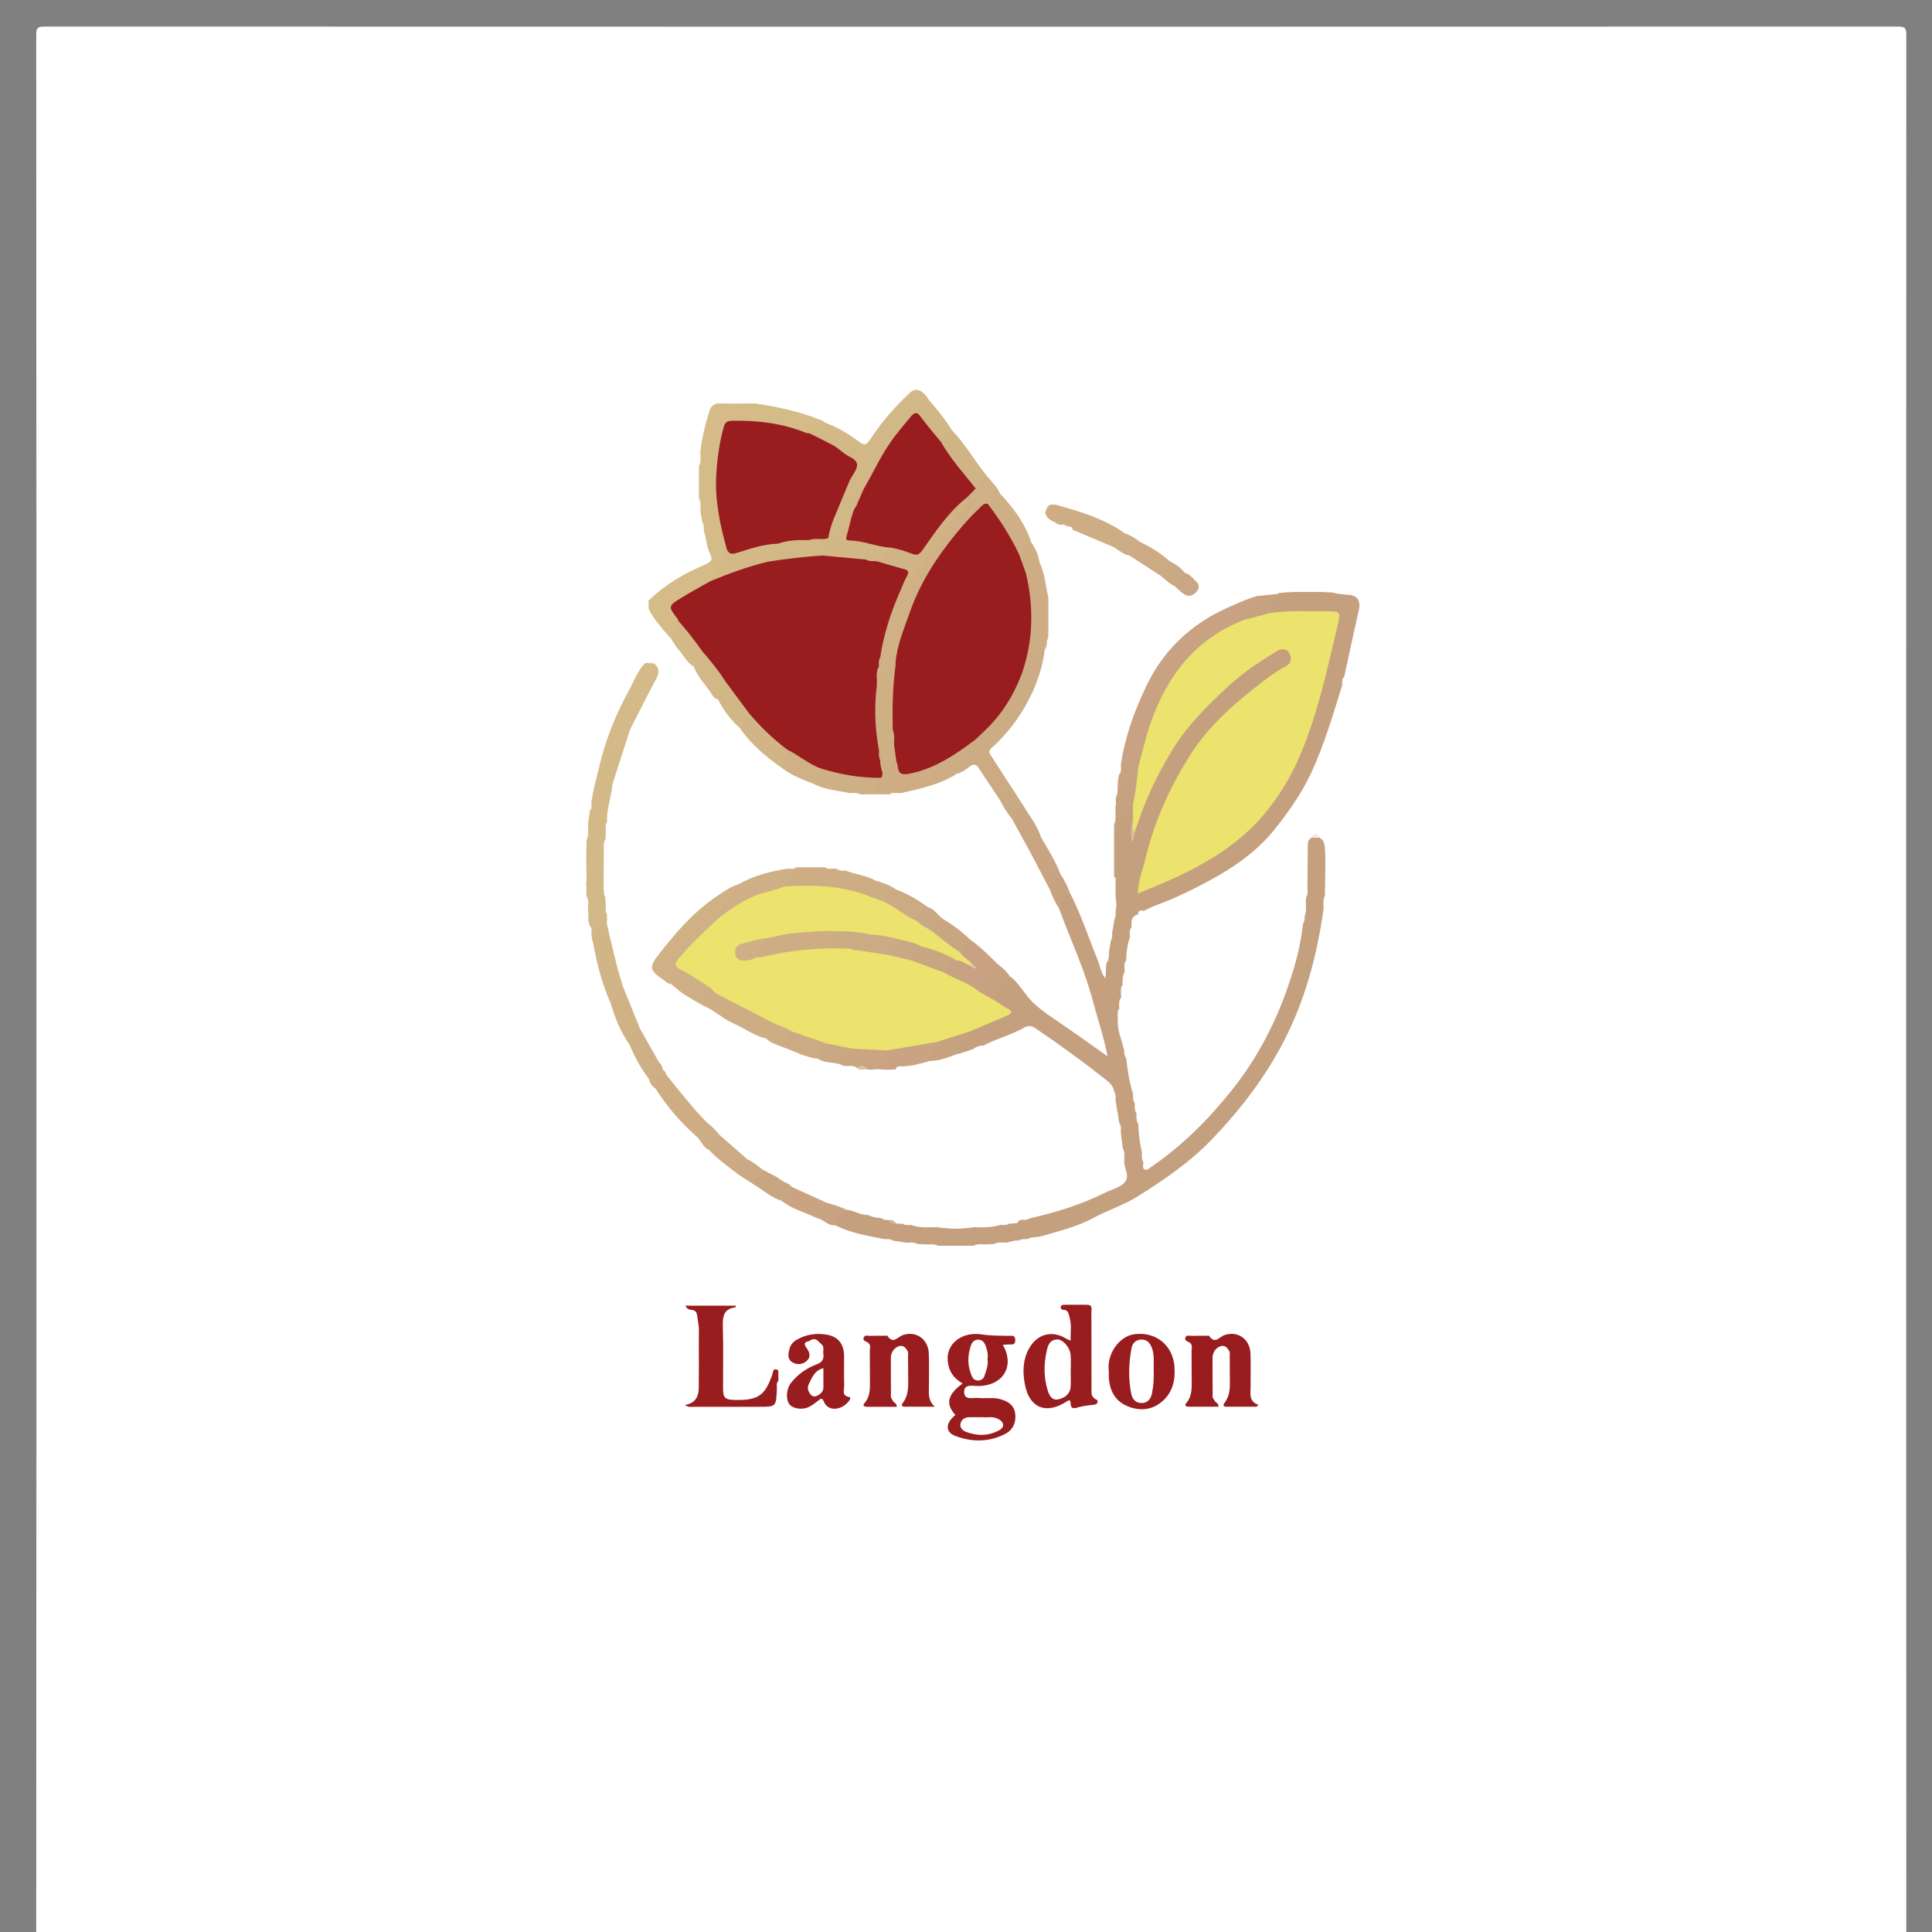 <?xml version="1.0" encoding="utf-8"?>
<!-- Generator: Adobe Illustrator 26.0.2, SVG Export Plug-In . SVG Version: 6.00 Build 0)  -->
<svg version="1.1" id="Layer_1" xmlns="http://www.w3.org/2000/svg" xmlns:xlink="http://www.w3.org/1999/xlink" x="0px" y="0px"
	 viewBox="0 0 200 200" style="enable-background:new 0 0 200 200;" xml:space="preserve">
<rect x="0" y="0" width="200" height="200" fill="#808080" stroke="none"/>
<style type="text/css">
	.st0{fill:#FFFFFF;}
	.st1{fill:#C5A07F;}
	.st2{fill:#D4BB88;}
	.st3{fill:#C8A282;}
	.st4{fill:#991C1F;}
	.st5{fill:#D0B185;}
	.st6{fill:#D2B887;}
	.st7{fill:#CCAC84;}
	.st8{fill:#D0B186;}
	.st9{fill:#CEAD84;}
	.st10{fill:#D4BA88;}
	.st11{fill:#D2B987;}
	.st12{fill:#D1B586;}
	.st13{fill:#CFB086;}
	.st14{fill:#CFAF85;}
	.st15{fill:#D1B486;}
	.st16{fill:#D2B787;}
	.st17{fill:#C9A382;}
	.st18{fill:#D3B988;}
	.st19{fill:#D0B286;}
	.st20{fill:#C7A280;}
	.st21{fill:#C9A582;}
	.st22{fill:#CCAA83;}
	.st23{fill:#D1B686;}
	.st24{fill:#C9A682;}
	.st25{fill:#D4B988;}
	.st26{fill:#D3B987;}
	.st27{fill:#C7A281;}
	.st28{fill:#C9A984;}
	.st29{fill:#C7A381;}
	.st30{fill:#CFAE84;}
	.st31{fill:#CAAA84;}
	.st32{fill:#CAA984;}
	.st33{fill:#CAA784;}
	.st34{fill:#CCAD84;}
	.st35{fill:#CCAD85;}
	.st36{fill:#FEFDFD;}
	.st37{fill:#FEFEFE;}
	.st38{fill:#CFAF86;}
	.st39{fill:#D9C0A8;}
	.st40{fill:#F3EBE3;}
	.st41{fill:#D1B397;}
	.st42{fill:#ECE26E;}
	.st43{fill:#D5BE9F;}
	.st44{fill:#D4B987;}
	.st45{fill:#FFFFFE;}
	.st46{fill:#FFFEFE;}
	.st47{fill:#CFB085;}
	.st48{fill:#D1B485;}
	.st49{fill:#D1B886;}
	.st50{fill:#D2B686;}
	.st51{fill:#DAC8AB;}
	.st52{fill:#CEAD83;}
</style>
<g>
	<path class="st0" d="M3.77,101.77c0-32.73,0-65.45-0.02-98.18c0-0.65,0.11-0.84,0.81-0.84c63.97,0.02,127.95,0.02,191.92,0
		c0.75,0,0.86,0.17,0.86,0.88c-0.02,65.42-0.02,130.85,0,196.27c0,0.7-0.1,0.89-0.86,0.88c-63.94-0.02-127.89-0.02-191.83,0
		c-0.78,0-0.9-0.19-0.9-0.93C3.77,167.16,3.77,134.47,3.77,101.77z"/>
	<path class="st1" d="M136.63,86.73c0.67,0.45,0.47,1.17,0.57,1.8c0.09,0.53,0.09,1.06,0,1.59c-0.02,0.88-0.03,1.77-0.05,2.65
		c-0.19,0.41,0.02,0.87-0.13,1.29c-0.67,4.77-1.87,9.37-4.1,13.69c-1.96,3.79-4.49,7.09-7.44,10.17c-2.31,2.41-4.99,4.23-7.76,5.96
		c-1.41,0.88-3.05,1.4-4.53,2.2c-1.7,0.92-3.55,1.35-5.37,1.89c-0.48,0.14-1.01,0.03-1.46,0.3c-0.28,0.18-0.63-0.04-0.91,0.16
		c-0.43-0.07-0.82,0.13-1.23,0.2c-0.41,0.19-0.88-0.05-1.29,0.15c-0.29,0.01-0.58,0.03-0.86,0.04c-0.42,0.16-0.87-0.06-1.28,0.14
		c-1.23,0-2.45,0-3.68,0c-0.41-0.19-0.87,0.03-1.29-0.14c-0.29-0.01-0.57-0.03-0.86-0.04c-0.35-0.18-0.76,0.02-1.11-0.14
		c-0.47-0.07-0.94-0.14-1.41-0.21c-0.28-0.19-0.64,0.03-0.92-0.16c-1.71-0.35-3.45-0.61-5.02-1.42c-0.17-0.86,0.29-1.55,1.08-1.63
		c0.8,0.06,1.48,0.58,2.3,0.56c0.46-0.03,0.9,0.03,1.28,0.32c0.05,0.03,0.11,0.04,0.17,0.03c0.22,0.17,0.49,0.03,0.72,0.12
		c0.17,0.26,0.51,0.23,0.73,0.41c0.22,0.01,0.45,0.01,0.67,0.02c0.29,0.17,0.64-0.01,0.93,0.14c0.86,0.34,1.76,0.2,2.65,0.22
		c1.28,0.13,2.56,0.13,3.84,0c0.9,0.06,1.78,0,2.65-0.22c0.29-0.15,0.64,0.03,0.93-0.14c0.17-0.01,0.33-0.02,0.5-0.04
		c0.16-0.16,0.4-0.17,0.56-0.33c0.06,0.01,0.11,0.01,0.16-0.02c0.28-0.18,0.63,0.05,0.9-0.16c2.7-0.61,5.33-1.42,7.82-2.66
		c0.71-0.35,1.58-0.52,2.07-1.12c0.55-0.69-0.19-1.53-0.07-2.31c-0.17-0.35,0.05-0.75-0.15-1.1c-0.07-0.53-0.13-1.05-0.2-1.58
		c-0.21-0.34,0.05-0.75-0.17-1.09c-0.13-0.77-0.25-1.54-0.38-2.31c-0.17-0.28,0.04-0.63-0.15-0.91c-0.05-0.53-0.36-0.88-0.76-1.2
		c-2.41-1.91-4.9-3.72-7.45-5.44c-0.35-0.24-0.76-0.23-1.09-0.04c-1.37,0.78-2.92,1.16-4.31,1.9c-0.25,0.24-0.54,0.4-0.9,0.31
		c-0.54,0.17-1.07,0.35-1.61,0.52c-0.46-0.23-0.26-0.53-0.07-0.79c0.39-0.55,0.74-1.13,1.2-1.63c1.06-0.67,2.28-0.96,3.39-1.51
		c0.18-0.09,0.46-0.11,0.5-0.32c0.06-0.3-0.28-0.33-0.45-0.47c-0.32-0.25-0.76-0.35-0.92-0.79c0.28-1.04,0.64-2.01,1.72-2.5
		c0.65,0.49,1.09,1.16,1.57,1.8c0.89,1.2,2.1,2,3.31,2.82c1.7,1.15,3.36,2.35,5.18,3.64c-0.39-2.07-1.04-3.9-1.53-5.77
		c-0.87-3.32-2.35-6.4-3.52-9.61c-0.05-0.6,0.38-0.95,0.71-1.35c0.18-0.22,0.41-0.21,0.58,0.06c1.05,2.1,1.78,4.34,2.67,6.51
		c0.26,0.64,0.36,1.36,0.83,2.07c0.22-0.64-0.05-1.25,0.26-1.75c0.21-0.34-0.05-0.76,0.17-1.1c0.06-0.35,0.12-0.7,0.18-1.05
		c0.19-0.28-0.01-0.62,0.15-0.91c0.07-0.41,0.14-0.82,0.21-1.23c0.2-0.35-0.04-0.75,0.16-1.1c0.09-0.36,0.03-0.73-0.02-1.09
		c-0.12-0.7-0.02-1.4-0.06-2.1c0-1.61,0.02-3.22-0.01-4.82c-0.02-1.21,0.74-1.96,1.47-2.74c0.11-0.11,0.27-0.1,0.42-0.04
		c0.35,0.45,0.23,0.96,0.19,1.46c-0.18,0.6-0.2,1.22-0.22,1.82c0.04-0.12,0.01-0.26,0.02-0.39c0.62-2.32,1.63-4.47,2.71-6.6
		c1.19-2.37,2.72-4.49,4.56-6.38c2.14-2.2,4.43-4.26,7.12-5.79c0.13-0.07,0.26-0.14,0.4-0.2c0.71-0.29,1.29-0.16,1.57,0.36
		c0.3,0.55,0.14,1.27-0.5,1.61c-1.49,0.8-2.72,1.93-4.03,2.95c-3.91,3.05-6.6,7-8.55,11.51c-1.16,2.69-1.8,5.54-2.61,8.48
		c0.92-0.24,1.62-0.61,2.34-0.92c1.95-0.84,3.86-1.74,5.63-2.91c3.96-2.61,6.77-6.11,8.57-10.5c1.78-4.33,2.74-8.88,3.8-13.41
		c0.15-0.65-0.08-0.87-0.71-0.86c-2.02,0.01-4.05-0.04-6.07,0.12c-0.44-0.14-0.29-0.41-0.14-0.68c0.26-0.48,0.49-0.98,0.77-1.46
		c0.19-0.25,0.49-0.12,0.73-0.21c1.66-0.09,3.33-0.1,4.99,0c0.54,0.15,1.1,0.2,1.66,0.24c0.98,0.06,1.33,0.61,1.12,1.56
		c-0.52,2.32-1.02,4.65-1.53,6.98c-0.22,0.27,0.08,0.66-0.22,0.91c-0.94,3.01-1.82,6.03-3.15,8.91c-0.98,2.11-2.28,3.98-3.71,5.79
		c-1.62,2.05-3.65,3.61-5.87,4.88c-2.11,1.21-4.31,2.31-6.61,3.15c-0.41,0.15-0.8,0.37-1.2,0.56c-0.15,0.18-0.4,0.19-0.56,0.35
		c-0.81,0.19-0.68,0.84-0.7,1.42c-0.19,0.28,0.01,0.62-0.15,0.91c-0.26,0.81-0.39,1.65-0.39,2.5c-0.21,0.34,0.03,0.74-0.16,1.09
		c-0.2,0.45-0.23,0.92-0.21,1.39c-0.2,0.41,0.05,0.88-0.16,1.29c-0.28,0.38-0.18,0.81-0.19,1.23c-0.19,0.28,0,0.62-0.14,0.91
		c-0.12,1.15,0.38,2.17,0.63,3.24c0.31,0.24-0.01,0.63,0.23,0.89c0.15,1.27,0.33,2.54,0.73,3.76c0.17,0.28-0.04,0.63,0.16,0.91
		c0.01,0.36-0.06,0.74,0.19,1.05c0.21,0.34-0.05,0.75,0.17,1.09c0.03,1.02,0.16,2.03,0.4,3.03c0.13,0.3-0.03,0.64,0.13,0.93
		c-0.01,0.27-0.11,0.63,0.11,0.76c0.27,0.15,0.52-0.14,0.76-0.3c3.19-2.19,5.89-4.9,8.29-7.91c2.43-3.04,4.27-6.45,5.59-10.1
		c0.8-2.23,1.49-4.54,1.75-6.93c0.04-0.33,0.29-0.6,0.18-0.94c0.19-0.48-0.04-1,0.14-1.48c0.01-0.17,0.02-0.34,0.03-0.5
		c0.17-0.29,0-0.63,0.13-0.93c0.01-1.37,0.02-2.73,0.04-4.1c0.01-0.4-0.1-0.85,0.35-1.12C136.03,86.51,136.33,86.51,136.63,86.73z"
		/>
	<path class="st2" d="M78.25,41.77c2.21,0.34,4.39,0.8,6.48,1.62c0.25,0.1,0.5,0.16,0.69,0.37c-0.58,0.46-0.85,1.36-1.81,1.28
		c-0.76-0.15-1.47-0.47-2.23-0.65c-1.69-0.4-3.39-0.62-5.13-0.58c-0.73,0.02-1.09,0.27-1.24,0.97c-0.63,2.85-0.86,5.7-0.31,8.59
		c0.2,1.08,0.46,2.15,0.73,3.22c0.08,0.81-0.16,1.51-0.71,2.12c-0.44,0.48-0.76,1.06-1.16,1.57c-0.77,0.68-1.76,0.99-2.59,1.56
		c-0.22,0.15-0.46,0.27-0.68,0.43c-0.53,0.36-0.74,0.77-0.25,1.32c0.18,0.2,0.32,0.43,0.34,0.71c0.03,0.77-0.61,1.21-0.9,1.82
		c-0.87-0.94-1.7-1.91-2.33-3.05c-0.14-0.3-0.12-0.59-0.01-0.89c1.69-1.65,3.68-2.82,5.83-3.73c0.6-0.25,0.88-0.5,0.53-1.14
		c-0.39-0.71-0.33-1.55-0.63-2.29c-0.19-0.28,0.03-0.64-0.16-0.92c-0.07-0.41-0.14-0.82-0.21-1.24c-0.18-0.41,0.05-0.87-0.15-1.28
		c0-1.12,0-2.23,0-3.35c0.22-0.47-0.04-0.98,0.15-1.45c0.16-1.43,0.5-2.81,0.92-4.18c0.15-0.48,0.41-0.76,0.89-0.85
		C75.63,41.66,76.94,41.67,78.25,41.77z"/>
	<path class="st3" d="M115.65,82.25c0.09-0.7-0.01-1.41,0.22-2.1c0.18-0.3-0.04-0.66,0.16-0.95c0.39-2.82,1.35-5.44,2.55-8
		c1.81-3.88,4.68-6.6,8.6-8.34c0.99-0.44,1.95-0.89,3-1.17c0.01,0.78-0.76,1.12-1.02,1.75c-0.12,0.29-0.44,0.49-0.38,0.86
		c-0.48,0.47-1.13,0.64-1.71,0.94c-2.55,1.34-4.53,3.23-5.94,5.76c-1.38,2.47-2.37,5.07-2.91,7.84c-0.04,0.2-0.06,0.42-0.24,0.56
		c-0.79,0.69-1.24,1.64-1.86,2.46C116,82.03,115.99,82.34,115.65,82.25z"/>
	<path class="st4" d="M103.81,139.21c1.28,2.22,0.03,4.25-2.56,4.27c-0.56,0-1.43-0.24-1.44,0.59c-0.02,0.93,0.9,0.6,1.47,0.65
		c0.77,0.07,1.54-0.09,2.31,0.13c0.78,0.22,1.38,0.62,1.5,1.46c0.13,0.91-0.23,1.71-1.02,2.12c-1.67,0.87-3.45,0.87-5.17,0.22
		c-1.08-0.41-1.03-1.34,0-2.17c-0.8-0.9-1.14-1.9,0.75-3.26c-0.89-0.52-1.43-1.21-1.54-2.3c-0.2-1.86,1.51-3.1,3.54-2.78
		c0.89,0.14,1.78,0.12,2.66,0.15c0.32,0.01,0.78-0.16,0.79,0.43c0.02,0.59-0.43,0.43-0.76,0.46
		C104.17,139.2,104,139.2,103.81,139.21z"/>
	<path class="st4" d="M110.83,138.78c-0.02-0.87,0.12-1.63-0.11-2.4c-0.11-0.38-0.11-0.78-0.65-0.79c-0.17,0-0.28-0.12-0.26-0.29
		c0.02-0.18,0.18-0.23,0.33-0.23c0.8,0,1.61-0.01,2.41,0c0.59,0.01,0.43,0.47,0.43,0.79c0.01,2.62,0,5.25,0.01,7.87
		c0,0.35-0.06,0.71,0.25,1c0.14,0.13,0.45,0.16,0.38,0.43c-0.08,0.27-0.36,0.25-0.6,0.28c-0.44,0.06-0.89,0.1-1.31,0.22
		c-0.48,0.14-0.88,0.29-0.89-0.47c-0.01-0.35-0.24-0.22-0.43-0.09c-2.06,1.33-3.8,0.69-4.28-1.72c-0.25-1.23-0.26-2.53,0.39-3.74
		c0.82-1.53,2.39-1.99,3.88-1.06C110.47,138.64,110.58,138.67,110.83,138.78z"/>
	<path class="st4" d="M80.42,143.83c-0.08,1.8-0.08,1.8-1.84,1.8c-2.23,0-4.47,0-6.7,0c-0.28,0-0.59,0.09-0.97-0.18
		c1.63-0.32,1.41-1.56,1.43-2.66c0.02-1.67-0.01-3.34,0.01-5.01c0.01-0.54-0.12-1.06-0.18-1.58c-0.04-0.35-0.17-0.55-0.53-0.59
		c-0.26-0.03-0.52-0.08-0.69-0.45c1.77,0,3.49,0,5.21,0c0,0.07,0,0.17-0.01,0.17c-1.33,0.16-1.35,1.07-1.32,2.13
		c0.06,2.08,0.01,4.17,0.02,6.26c0,0.99,0.2,1.18,1.21,1.2c2.42,0.06,3.14-0.45,3.89-2.64c0.07-0.2,0.05-0.57,0.37-0.53
		c0.4,0.05,0.21,0.42,0.25,0.65c0.02,0.18,0.01,0.36,0.01,0.54C80.38,143.2,80.6,143.55,80.42,143.83z"/>
	<path class="st4" d="M89.89,139.02c-0.18-0.17-0.59-0.18-0.49-0.53c0.1-0.34,0.46-0.19,0.7-0.2c0.47-0.02,0.95-0.01,1.43-0.01
		c0.12,0,0.31-0.04,0.35,0.02c0.58,0.89,1.07,0.08,1.57-0.09c1.37-0.48,2.65,0.4,2.7,1.92c0.04,1.16,0.02,2.32,0.01,3.48
		c-0.01,0.7-0.08,1.42,0.62,2.01c-1.05,0-2.11,0.01-3.16,0c-0.23,0-0.34-0.15-0.19-0.35c0.75-0.95,0.56-2.06,0.58-3.14
		c0.01-0.5-0.01-1.01-0.01-1.52c-0.18-0.28,0.04-0.63-0.16-0.91c-0.21-0.4-0.61-0.45-0.92-0.29c-0.43,0.21-0.69,0.64-0.7,1.15
		c-0.01,1.15,0.01,2.31,0.01,3.47c0.18,0.27-0.05,0.62,0.16,0.89c0.03,0.28,0.46,0.28,0.44,0.71c-1.03,0-2.06,0-3.09,0
		c-0.23,0-0.49-0.1-0.26-0.36c0.72-0.83,0.56-1.83,0.57-2.79c0.01-0.86-0.01-1.72-0.01-2.58C89.88,139.63,90.11,139.28,89.89,139.02
		z"/>
	<path class="st4" d="M125.7,144.91c0.03,0.28,0.46,0.28,0.44,0.71c-1.03,0-2.06,0-3.09,0c-0.23,0-0.49-0.1-0.26-0.36
		c0.72-0.83,0.56-1.83,0.57-2.79c0.01-0.86-0.01-1.72-0.01-2.58c-0.18-0.26,0.05-0.61-0.16-0.87c-0.18-0.17-0.59-0.18-0.49-0.53
		c0.1-0.34,0.46-0.19,0.7-0.2c0.47-0.02,0.95-0.01,1.43-0.01c0.12,0,0.31-0.04,0.35,0.02c0.58,0.89,1.07,0.08,1.57-0.09
		c1.37-0.48,2.65,0.4,2.7,1.92c0.04,1.16,0,2.32,0.01,3.48c0,0.69-0.21,1.45,0.81,1.82c-0.06,0.06-0.13,0.12-0.19,0.19
		c-1.05,0-2.11,0.01-3.16,0c-0.23,0-0.34-0.15-0.19-0.35c0.75-0.95,0.56-2.06,0.58-3.14c0.01-0.5-0.01-1.01-0.01-1.52
		c-0.18-0.28,0.04-0.63-0.16-0.91c-0.21-0.4-0.61-0.45-0.92-0.29c-0.43,0.21-0.69,0.64-0.7,1.15c-0.01,1.15,0.01,2.31,0.01,3.47
		C125.72,144.29,125.49,144.64,125.7,144.91z"/>
	<path class="st5" d="M102.2,49.32c0.47,0.57,1.03,1.07,1.32,1.78c-0.27,0.57-0.6,1.08-1.24,1.3c-1.05,0.34-1.7,1.22-2.34,2
		c-1.44,1.78-2.89,3.55-3.96,5.6c-1.43,2.73-2.46,5.6-3.13,8.61c-0.25,0.77-1,1.22-1.25,2.01c-0.05,0.16-0.6,0.49-0.95,0.05
		c-0.16-0.56-0.14-1.12,0.1-1.66c0.18-0.29,0.17-0.61,0.16-0.94c0.21-2.29,1.09-4.39,1.81-6.54c0.07-0.2,0.2-0.36,0.37-0.49
		c1.09-0.99,1.8-2.28,2.67-3.44c1.42-1.87,2.64-3.88,4.06-5.75c0.09-0.12,0.12-0.27,0.16-0.41c0.13-0.48,0.64-0.63,0.89-1
		c0.21-0.28,0.37-0.59,0.61-0.85C101.66,49.38,101.84,49.09,102.2,49.32z"/>
	<path class="st4" d="M85.06,139.18c-0.13-0.12-0.25-0.24-0.38-0.36c-0.29-0.16-0.59-0.13-0.89,0c-0.49,0.08-0.63,0.28-0.3,0.72
		c0.34,0.44,0.48,0.95,0,1.36c-0.44,0.38-1.02,0.41-1.5,0.1c-0.51-0.33-0.39-0.9-0.26-1.39c0.11-0.41,0.4-0.73,0.78-0.94
		c0.97-0.55,2.03-0.69,3.11-0.5c1.18,0.21,1.75,0.99,1.76,2.22c0.01,1.01-0.02,2.03,0.01,3.04c0.02,0.43-0.3,1.06,0.52,1.19
		c0.19,0.03,0.09,0.24,0.01,0.36c-0.66,0.95-2.15,1.26-2.63,0.13c-0.21-0.5-0.36-0.3-0.62-0.09c-0.28,0.22-0.57,0.43-0.88,0.6
		c-0.67,0.37-1.7,0.23-2.07-0.25c-0.4-0.53-0.31-1.59,0.14-2.18c0.71-0.92,1.63-1.56,2.7-1.96c0.59-0.22,0.77-0.59,0.66-1.16
		C85.04,139.8,85.27,139.45,85.06,139.18z"/>
	<path class="st6" d="M88.46,45.38c1.13,0.87,1.12,0.86,1.92-0.33c1.08-1.61,2.38-3.04,3.79-4.37c0.65-0.62,1.35-0.34,2.01,0.76
		c-0.02,0.71-0.8,0.6-1.11,1.03c-0.15,0.22-0.42,0.37-0.52,0.66c-2,2.19-3.42,4.75-4.75,7.37c-0.08,0.16-0.19,0.3-0.37,0.37
		c-0.59,0.15-0.7,0.74-1.03,1.13c-0.09,0.39-0.24,0.72-0.68,0.84c-0.31,0.09-0.42,0.41-0.46,0.65c-0.06,0.36-0.1,0.79-0.49,0.81
		c-0.35,0.02-0.4-0.44-0.53-0.73c0.37-1.59,1.1-3.04,1.83-4.49c0.5-0.99,0.49-0.99-0.36-1.63c-0.23-0.17-0.54-0.28-0.53-0.65
		C87.73,46.45,87.72,45.58,88.46,45.38z"/>
	<path class="st4" d="M114.78,141.93c-0.22-1.77,1.07-3.59,2.63-3.81c2.21-0.31,4.01,1.12,4.17,3.36c0.1,1.4-0.18,2.67-1.3,3.62
		c-1.09,0.92-2.38,0.98-3.61,0.45c-1.32-0.57-1.87-1.75-1.89-3.18C114.78,142.22,114.78,142.07,114.78,141.93z"/>
	<path class="st7" d="M108.16,67.22c-0.31,2.45-1.22,4.68-2.55,6.74c-0.76,1.18-1.66,2.24-2.67,3.21c-0.22,0.21-0.57,0.37-0.51,0.78
		c-0.24,0.61-0.47,1.24-1.07,1.61c-0.28-0.46-0.59-0.52-1.03-0.17c-0.38,0.3-0.79,0.6-1.28,0.71c-0.46-0.12-0.49-0.14-0.22-0.54
		c0.5-0.73,0.89-1.53,1.46-2.22c0.23-0.27,0.41-0.58,0.56-0.9c1.41-1.36,2.7-2.8,3.71-4.5c0.46-0.77,0.58-1.68,1.14-2.39
		c0.71-0.65,1.13-1.52,1.73-2.25c0.15-0.18,0.27-0.41,0.52-0.46C108.27,66.8,108.29,66.98,108.16,67.22z"/>
	<path class="st8" d="M69.12,101.78c-0.12-0.09-0.23-0.19-0.35-0.28c-1.55-1.06-1.65-1.33-0.52-2.77c1.78-2.28,3.67-4.46,6.12-6.06
		c0.66-0.43,1.3-0.92,2.09-1.13c0.09,0.76-0.51,1.19-0.87,1.72c-0.38,0.56-0.95,0.99-0.99,1.74c-0.38,0.69-1.08,1.08-1.59,1.65
		c-0.79,0.88-1.71,1.64-2.45,2.58c-0.28,0.36-0.34,0.66-0.11,1.04c-0.14,0.65-0.67,1.08-0.91,1.68
		C69.32,102.06,69.23,101.91,69.12,101.78z"/>
	<path class="st9" d="M101,76.55c-0.68,1.06-1.36,2.12-2.06,3.18c-0.13,0.2-0.29,0.34,0.1,0.38c-1.76,1.12-3.77,1.53-5.76,1.99
		c-0.34,0.11-0.69,0.03-1.03,0.05c-0.5,0-1,0.01-1.51,0c-0.64-0.02-0.72-0.18-0.41-0.75c0.17-0.31,0.4-0.58,0.59-0.88
		c0.09-0.16,0.19-0.31,0.31-0.46c0.3-0.29,0.51-0.65,0.78-0.97c0.2-0.25,0.4-0.54,0.8-0.45c0.16,0.1,0.28,0.25,0.3,0.42
		c0.1,0.87,0.57,0.89,1.31,0.73c2.04-0.46,3.78-1.5,5.45-2.69C100.21,76.86,100.47,76.41,101,76.55z"/>
	<path class="st10" d="M67.69,68.67c0.59,0.47,0.59,0.96,0.23,1.62c-0.95,1.75-1.83,3.55-2.74,5.33c-0.87,1.07-1.66,2.2-2.38,3.39
		c-0.32,0.53-0.33,0.52-0.79,0.39c0.68-2.77,1.7-5.41,3.09-7.91c0.54-0.97,0.88-2.06,1.7-2.86C67.1,68.55,67.4,68.48,67.69,68.67z"
		/>
	<path class="st9" d="M108.16,67.22c-0.36-0.6-0.42,0.05-0.52,0.16c-0.65,0.75-1.01,1.72-1.85,2.33c-0.22-0.31-0.1-0.63,0-0.94
		c0.85-2.66,0.89-5.35,0.39-8.08c-0.07-0.38-0.14-0.76-0.13-1.15c0.15-0.6,0.6-1.01,0.97-1.46c0.3-0.37,0.48-0.17,0.6,0.17
		c0.58,1.13,0.59,2.4,0.91,3.59c0.11,1.37,0.11,2.73,0,4.1C108.28,66.34,108.47,66.85,108.16,67.22z"/>
	<path class="st9" d="M87.57,90.13c0.99,0.42,2.11,0.47,3.06,1.03c0.04,0.81-0.27,1.22-1.2,1.61c-0.61,0.02-1.15-0.27-1.73-0.41
		c-1.7-0.41-3.42-0.45-5.15-0.37c-0.36,0.02-0.71,0.02-1.07-0.05c-0.52-0.14-0.45-0.47-0.24-0.81c0.25-0.4,0.52-0.78,0.82-1.15
		c0.1-0.09,0.23-0.14,0.35-0.2c0.99,0,1.98,0,2.98,0c0.29,0.18,0.63-0.01,0.92,0.14c0.12,0.01,0.23,0.02,0.35,0.03
		C86.93,90.17,87.29,89.92,87.57,90.13z"/>
	<path class="st9" d="M110.49,54.5c-0.12-0.07-0.23-0.13-0.35-0.2c-0.26-0.22-0.58-0.16-0.88-0.22c-0.5-0.19-0.93-0.44-1.07-1.02
		c0.38-0.42,0.66-1.01,1.41-0.72c2.39,0.66,4.75,1.39,6.81,2.85c-0.03,0.73-0.48,1.16-1.09,1.46c-1.43-0.6-2.85-1.2-4.28-1.81
		C110.89,54.68,110.63,54.69,110.49,54.5z"/>
	<path class="st11" d="M63.4,81.19c-0.1,1.31-0.63,2.56-0.55,3.9c-0.18,0.28,0.01,0.62-0.14,0.91c-0.01,0.3-0.02,0.59-0.03,0.89
		c-0.19,1.59-0.04,3.19-0.09,4.78c-0.07,0.51-0.29,0.28-0.38,0.04c-0.18-0.48-0.14-0.99-0.14-1.5c0-0.26,0.11-0.52,0.07-0.85
		c0.02-0.06-0.16,0.03-0.04,0.02c0.03,0,0.04,0.03,0.02,0.09c-0.17,0.66-0.65,1.12-1.07,1.61c-0.13,0.16-0.35,0.3-0.42-0.09
		c0.04-0.88-0.07-1.77,0.06-2.65c0.01-0.47,0.03-0.94,0.04-1.41c0.23-0.59-0.07-1.23,0.17-1.82c0.06-0.41,0.12-0.83,0.18-1.24
		c0.08-0.1,0.11-0.22,0.17-0.33c0.44-0.74,0.97-1.42,1.49-2.1c0.16-0.22,0.28-0.55,0.67-0.41c0.01,0.01,0.02,0.05,0.02,0.07
		C63.43,81.13,63.41,81.16,63.4,81.19z"/>
	<path class="st9" d="M79.33,107.51c-1.26-0.27-2.27-1.09-3.43-1.58c-1.14-0.49-2.02-1.43-3.19-1.86c-0.29-0.88,0.32-1.34,0.85-1.84
		c2.28,1.27,4.63,2.39,6.88,3.71C80.23,106.56,79.81,107.06,79.33,107.51z"/>
	<path class="st9" d="M67.19,111.79c-0.02-0.05-0.03-0.11-0.04-0.16c-0.02-0.8,0.4-1.43,1.1-1.64c0.21,0.2,0.32,0.44,0.35,0.72
		c-0.09,0.15-0.54,0.23-0.11,0.46c0.11,0.06,0.33-0.07,0.47,0.07c1.38,1.71,2.73,3.45,4.28,5.02c-0.32,0.51-0.66,1-1.08,1.44
		c-1.66-1.47-3.11-3.13-4.3-5.01C67.63,112.4,67.82,111.79,67.19,111.79z"/>
	<path class="st12" d="M62.83,95.67c0.3,1.28,0.59,2.56,0.91,3.83c0.22,0.88,0.49,1.75,0.74,2.62c-0.1,0.81-0.53,1.39-1.25,1.77
		c-0.86-1.93-1.41-3.95-1.78-6.03c-0.04-0.2-0.1-0.4-0.15-0.6c-0.08-0.78,0.42-1.29,0.83-1.84c0.12-0.16,0.25-0.36,0.49-0.28
		C62.87,95.22,62.69,95.52,62.83,95.67z"/>
	<path class="st3" d="M100.46,97.29c1.04,0.73,1.92,1.63,2.83,2.52c-0.66,0.96-1.4,1.87-1.95,2.9c-1.15-0.53-2.25-1.14-3.4-1.67
		c-0.14-0.06-0.23-0.18-0.26-0.34c0.21-0.68,0.42-1.36,1.29-1.46c0.56-0.02,1.01,0.26,1.45,0.55c0.04,0.02,0.07,0.06,0.09,0.11
		c0.04-0.03,0.03-0.06-0.05-0.1c-0.48-0.37-1.1-0.6-1.18-1.32C99.58,97.99,99.59,97.21,100.46,97.29z"/>
	<path class="st13" d="M82.19,89.94c-0.07,0.47-0.4,0.78-0.67,1.13c-0.15,0.2-0.42,0.37-0.22,0.68c0.01,0.34-0.28,0.35-0.49,0.4
		c-2.08,0.54-4.09,1.24-5.74,2.7c-0.16,0.14-0.36,0.21-0.58,0.12c-0.32-0.83,0.45-1.2,0.81-1.68c0.42-0.56,0.78-1.14,1.15-1.74
		c1.55-0.92,3.27-1.33,5.03-1.62C81.73,89.84,81.96,89.82,82.19,89.94z"/>
	<path class="st14" d="M91.15,80.49c-0.02,0.35-0.33,0.54-0.45,0.83c-0.09,0.22-0.51,0.34-0.31,0.63c0.15,0.23,0.49,0.09,0.74,0.11
		c0.38,0.02,0.76,0.02,1.14,0.02c0.03,0.07,0,0.12-0.07,0.15c-1.06,0-2.11,0-3.17,0c-0.34-0.2-0.74,0.01-1.09-0.14
		c-1.27-0.26-2.59-0.33-3.77-0.98c-0.17-0.88,0.42-1.29,1.03-1.7c1.38,0.14,2.69,0.64,4.08,0.75C89.9,80.22,90.6,79.99,91.15,80.49z
		"/>
	<path class="st12" d="M80.94,79.5c-1.63-1.15-3.15-2.4-4.3-4.06c-0.17-0.78,0.43-1.17,0.85-1.65c0.23-0.06,0.41,0.06,0.54,0.22
		c0.99,1.26,2.22,2.27,3.44,3.28c0.07,0.06,0.11,0.14,0.15,0.22C81.8,78.32,81.17,78.84,80.94,79.5z"/>
	<path class="st15" d="M102.2,49.32c-0.69,0.14-0.74,0.89-1.19,1.25c-0.09-0.01-0.19-0.02-0.25-0.08c-1.31-1.37-2.48-2.84-3.4-4.5
		c-0.04-0.08-0.03-0.17-0.02-0.26c0.24-0.55,0.46-1.12,1.16-1.25C99.91,45.95,100.92,47.74,102.2,49.32z"/>
	<path class="st13" d="M102.27,52.17c0.64-0.1,0.67-0.91,1.25-1.08c1.39,1.47,2.57,3.07,3.23,5.01c-0.53,0.33-0.65,1.07-1.28,1.31
		c-0.6-0.41-0.72-1.12-1.07-1.69c-0.55-0.9-1.06-1.83-1.77-2.63C102.42,52.85,102.11,52.59,102.27,52.17z"/>
	<path class="st16" d="M62.83,95.67c-0.09-0.14-0.18-0.28-0.3-0.47c-0.41,0.71-1.04,1.25-1.23,2.06c-0.03-0.17-0.05-0.35-0.08-0.52
		c-0.16-0.28,0.05-0.62-0.15-0.89c-0.28-0.51-0.09-1.07-0.19-1.6c-0.22-0.47,0.05-0.99-0.16-1.46c-0.01-0.47-0.03-0.94-0.04-1.41
		c-0.05-0.08-0.04-0.14,0.05-0.17c0.49-0.67,0.98-1.34,1.57-2.14c0.07,1.07-0.18,1.99,0.17,2.86c0.26,0.27-0.01,0.65,0.19,0.92
		c0.01,0.23,0.02,0.46,0.03,0.7c0.16,0.35-0.05,0.75,0.14,1.1C62.84,94.98,62.83,95.33,62.83,95.67z"/>
	<path class="st17" d="M92.73,110.71c-0.35,0.01-0.7,0.02-1.05,0.03c-0.28,0.11-0.56,0.06-0.85,0.04c-0.33-0.37-0.07-0.68,0.14-0.95
		c0.32-0.4,0.57-0.83,0.88-1.23c0.09-0.08,0.19-0.17,0.3-0.18c1.58-0.13,3.12-0.56,4.7-0.72c0.53,0.22,0.27,0.56,0.12,0.87
		c-0.2,0.42-0.58,0.75-0.65,1.24c-1,0.28-1.99,0.59-3.04,0.58C93.13,110.53,92.89,110.55,92.73,110.71z"/>
	<path class="st18" d="M63.4,81.19c-0.74,0.37-0.99,1.15-1.48,1.73c-0.22,0.26-0.33,0.62-0.68,0.77c-0.12-0.23-0.1-0.47-0.01-0.71
		c0.17-1.21,0.49-2.39,0.8-3.58c0.54,0.08,0.55-0.42,0.72-0.7c0.69-1.13,1.49-2.18,2.27-3.24c0.01-0.02,0.04-0.03,0.06-0.05
		c0.04,0.07,0.07,0.14,0.11,0.21C64.59,77.48,63.99,79.33,63.4,81.19z"/>
	<path class="st19" d="M63.23,103.89c0.42-0.59,0.83-1.18,1.25-1.77c0.58,1.43,1.17,2.87,1.75,4.3c-0.4,0.56-0.67,1.19-1.03,1.77
		C64.27,106.88,63.68,105.42,63.23,103.89z"/>
	<path class="st13" d="M65.19,108.2c0.05-0.76,0.33-1.39,1.03-1.77c0.67,1.19,1.35,2.38,2.02,3.57c-0.59,0.4-0.79,1.05-1.1,1.64
		C66.32,110.58,65.71,109.41,65.19,108.2z"/>
	<path class="st6" d="M74.32,72.39c-0.43-0.04-0.56-0.43-0.75-0.7c-0.61-0.88-1.37-1.67-1.76-2.7c-0.09-0.75,0.55-1.1,0.87-1.63
		c0.25-0.05,0.4,0.12,0.51,0.29c0.65,0.95,1.6,1.68,2.01,2.81C75.21,71.24,74.88,71.87,74.32,72.39z"/>
	<path class="st20" d="M115.65,82.25c0.68-0.99,1.16-2.12,2.18-2.85c0.45,0.58,0.14,1.2,0.04,1.78c-0.12,0.73,0.06,1.56-0.59,2.14
		c-0.95,0.89-1.87,1.77-1.8,3.26c0.06,1.43,0,2.86,0,4.29c-0.08,0.03-0.13,0-0.15-0.08c0-1.82,0-3.65,0-5.47
		c0.2-0.59-0.03-1.22,0.14-1.82C115.62,83.11,115.37,82.64,115.65,82.25z"/>
	<path class="st21" d="M91.86,108.74c-0.03,0.83-1,1.13-1.07,1.94c-0.22,0.21-0.46,0.13-0.71,0.06c-0.12-0.02-0.24-0.03-0.35-0.05
		c-0.32-0.27-0.73-0.09-1.08-0.19c-0.49-0.35-1.13,0.05-1.62-0.3c-0.33-0.53-0.05-1.26,0.64-1.68c0.23-0.14,0.49-0.18,0.76-0.2
		C89.58,108.37,90.75,108.32,91.86,108.74z"/>
	<path class="st13" d="M73.61,102.3c-0.36,0.56-0.88,1.03-0.91,1.76c-0.91-0.56-1.88-1.03-2.69-1.74c-0.33,0.03-0.5-0.12-0.53-0.45
		c0.06-0.65,0.53-1.06,0.9-1.54c0.16-0.15,0.34-0.11,0.49-0.02c0.89,0.54,1.79,1.06,2.63,1.67C73.6,102.06,73.64,102.17,73.61,102.3
		z"/>
	<path class="st22" d="M84.71,109.62c-1.34-0.17-2.52-0.81-3.76-1.26c-0.07-0.86,0.43-1.35,1.11-1.72c1.25,0.33,2.51,0.59,3.63,1.3
		C85.69,108.69,85.19,109.15,84.71,109.62z"/>
	<path class="st17" d="M107.79,86.73c0.72,1.22,1.48,2.42,1.98,3.75c-0.18,0.66-0.71,1.09-1.08,1.62c-0.66-1.25-1.32-2.5-1.97-3.75
		C106.66,87.54,107.12,87.07,107.79,86.73z"/>
	<path class="st22" d="M74.51,117.51c0.96,0.84,1.91,1.67,2.87,2.51c-0.27,0.55-0.55,1.08-0.91,1.58c-1.05-0.8-2.13-1.56-3.04-2.53
		C73.42,118.17,73.74,117.72,74.51,117.51z"/>
	<path class="st23" d="M74.32,72.39c0.13-0.69,0.76-1.21,0.72-1.97c0.22-0.05,0.34,0.1,0.44,0.24c0.59,0.83,1.25,1.6,1.85,2.41
		c0.16,0.22,0.32,0.44,0.23,0.73c-0.2,0.6-0.76,1-0.9,1.63C75.67,74.58,74.91,73.55,74.32,72.39z"/>
	<path class="st24" d="M107.79,86.73c-0.38,0.53-0.86,0.99-1.07,1.62c-0.66-1.2-1.31-2.39-1.97-3.59c0.04-0.73,0.36-1.28,1.03-1.6
		C106.49,84.33,107.36,85.41,107.79,86.73z"/>
	<path class="st8" d="M80.94,79.5c-0.01-0.51,0.1-1,0.47-1.38c0.18-0.19,0.15-0.36,0.08-0.56c0.33-0.18,0.58,0.03,0.81,0.19
		c0.78,0.55,1.59,1.04,2.46,1.41c0.16,0.07,0.33,0.16,0.3,0.39c-0.24,0.56-0.82,0.92-0.9,1.57C83.04,80.69,81.91,80.25,80.94,79.5z"
		/>
	<path class="st17" d="M84.52,126.08c-1.19-0.59-2.52-0.91-3.58-1.76c0.14-0.64,0.44-1.16,1.07-1.43c1.19,0.54,2.38,1.08,3.57,1.62
		C85.37,125.12,85.01,125.64,84.52,126.08z"/>
	<path class="st23" d="M98.5,44.47c-0.37,0.42-0.73,0.84-1.1,1.26c-0.42,0.08-0.57-0.26-0.75-0.51c-0.4-0.52-0.84-1.01-1.2-1.55
		c-0.27-0.41-0.63-0.59-1.08-0.65c0-0.61,0.58-0.88,0.91-0.99c0.4-0.13,0.56-0.47,0.9-0.6C97.01,42.4,97.83,43.38,98.5,44.47z"/>
	<path class="st22" d="M101.35,79.57c0.33-0.56,0.56-1.18,1.07-1.61c0.77,1.19,1.54,2.39,2.31,3.58c-0.4,0.43-0.55,1.1-1.24,1.25
		C102.78,81.72,102.07,80.64,101.35,79.57z"/>
	<path class="st25" d="M72.7,67.42c-0.04,0.67-0.74,0.97-0.89,1.58c-0.68-0.38-1-1.1-1.49-1.65c-0.32-0.36-0.56-0.8-0.84-1.2
		c-0.06-0.75,0.79-1.12,0.75-1.86c0.27-0.01,0.45,0.15,0.59,0.34c0.59,0.78,1.22,1.52,1.79,2.32C72.71,67.08,72.83,67.23,72.7,67.42
		z"/>
	<path class="st22" d="M92.79,92.09c1.16,0.45,2.23,1.05,3.22,1.79c-0.4,0.49-0.65,1.09-1.12,1.52c-0.12,0.03-0.24,0.06-0.35,0
		c-1.09-0.62-2.23-1.18-3.14-2.07C91.71,92.24,91.98,92,92.79,92.09z"/>
	<path class="st22" d="M118.02,56.11c1.11,0.51,2.12,1.16,3.04,1.96c0.07,0.73-0.49,1.09-0.9,1.54c-1.07-0.7-2.15-1.39-3.22-2.09
		C116.94,56.78,117.36,56.35,118.02,56.11z"/>
	<path class="st26" d="M88.46,45.38c-0.23,0.37-0.51,0.72-0.68,1.11c-0.13,0.28-0.3,0.32-0.55,0.31c-1.15-0.51-2.24-1.16-3.37-1.71
		c-0.07-0.04-0.08-0.15-0.08-0.24c0.68,0.05,0.75-0.68,1.18-0.95c0.16-0.1,0.3-0.11,0.45-0.14C86.52,44.14,87.51,44.72,88.46,45.38z
		"/>
	<path class="st24" d="M82.02,122.89c-0.36,0.48-0.72,0.95-1.07,1.43c-1.08-0.33-1.93-1.09-2.87-1.67c-0.12-0.71,0.17-1.21,0.9-1.55
		c0.47,0.24,0.94,0.49,1.41,0.73c0.54,0.04,0.92,0.35,1.26,0.74C81.77,122.67,81.9,122.78,82.02,122.89z"/>
	<path class="st24" d="M100.46,97.29c-0.61,0.22-0.72,0.85-1.09,1.28c-0.07,0.05-0.18,0.11-0.24,0.07
		c-0.99-0.65-2.01-1.26-2.73-2.24c0.15-0.67,0.44-1.2,1.21-1.27C98.65,95.73,99.59,96.47,100.46,97.29z"/>
	<path class="st20" d="M101.35,102.66c0.27-1.21,0.99-2.1,1.94-2.85c0.48,0.36,0.91,0.77,1.26,1.26c-0.71,0.71-1.26,1.53-1.59,2.49
		C102.25,103.57,101.7,103.3,101.35,102.66z"/>
	<path class="st27" d="M96.33,109.82c-0.49-0.09-0.16-0.35-0.08-0.5c0.27-0.48,0.72-0.87,0.8-1.46c1.02-0.72,2.13-1.16,3.4-1.09
		c-0.39,0.54-0.75,1.1-1.17,1.62c-0.19,0.24-0.28,0.43-0.09,0.69C98.26,109.39,97.36,109.83,96.33,109.82z"/>
	<path class="st20" d="M128.76,64.18c-0.47-0.08-0.21-0.31-0.08-0.48c0.49-0.67,1-1.34,1.5-2c0.66-0.07,1.31-0.14,1.97-0.21
		c0.09,0.63-0.39,1.05-0.59,1.57c-0.05,0.13-0.32,0.2-0.11,0.41C130.68,64.16,129.76,64.31,128.76,64.18z"/>
	<path class="st28" d="M84.71,109.62c0.14-0.62,0.68-1.02,0.89-1.6c0.98-0.22,1.89-0.11,2.7,0.54c-0.86,0.18-1.4,0.88-1.27,1.63
		C86.27,109.93,85.41,110.09,84.71,109.62z"/>
	<path class="st29" d="M84.52,126.08c0.26-0.59,0.52-1.18,1.07-1.57c0.67,0.2,1.35,0.38,1.98,0.71c-0.63,0.36-0.97,0.92-1.08,1.63
		C85.7,126.93,85.23,126.19,84.52,126.08z"/>
	<path class="st27" d="M108.69,92.11c0.01-0.77,0.71-1.09,1.08-1.62c0.46,0.66,0.8,1.39,1.07,2.15c-0.4-0.23-0.49,0.11-0.64,0.35
		c-0.21,0.32-0.42,0.63-0.64,0.95C109.21,93.35,108.9,92.75,108.69,92.11z"/>
	<path class="st30" d="M105.49,57.37c0.44-0.4,0.41-1.26,1.25-1.26c0.44,0.66,0.77,1.36,0.88,2.15c-0.15-0.02-0.18-0.39-0.45-0.06
		c-0.31,0.38-0.49,0.89-0.97,1.13C105.61,58.81,105.33,58.17,105.49,57.37z"/>
	<path class="st31" d="M103.5,82.79c0.48-0.35,0.57-1.09,1.24-1.25c0.35,0.54,0.7,1.08,1.04,1.63c-0.34,0.53-0.69,1.07-1.03,1.6
		C104.25,84.16,103.85,83.49,103.5,82.79z"/>
	<path class="st28" d="M97.62,95.13c-0.51,0.31-0.88,0.73-1.11,1.28c-0.72-0.09-1.34-0.32-1.61-1.07c0.25-0.58,0.39-1.24,1.11-1.46
		C96.71,94.08,97.07,94.73,97.62,95.13z"/>
	<path class="st31" d="M120.16,59.61c0.11-0.63,0.72-0.96,0.9-1.54c0.61,0.32,1.19,0.69,1.61,1.25c0,0.73-0.33,1.2-1.06,1.36
		C121.05,60.44,120.63,59.98,120.16,59.61z"/>
	<path class="st32" d="M78.98,121.1c-0.36,0.48-0.84,0.9-0.9,1.55c-0.54-0.35-1.08-0.7-1.61-1.05c0.09-0.65,0.32-1.22,0.91-1.58
		C77.98,120.27,78.45,120.73,78.98,121.1z"/>
	<path class="st33" d="M121.61,60.68c0.46-0.37,0.83-0.81,1.06-1.36c0.53,0.11,0.82,0.57,1.18,0.9c0.34,0.3,0.32,0.74-0.04,1.1
		c-0.39,0.39-0.82,0.48-1.27,0.17C122.2,61.26,121.92,60.95,121.61,60.68z"/>
	<path class="st34" d="M74.51,117.51c-0.65,0.32-0.79,0.99-1.08,1.55c-0.65-0.24-0.81-0.93-1.26-1.36c0.13-0.65,0.5-1.12,1.08-1.44
		C73.73,116.62,74.14,117.05,74.51,117.51z"/>
	<path class="st34" d="M82.01,106.78c-0.5,0.43-0.81,0.98-1.07,1.58c-0.56-0.24-1.18-0.37-1.62-0.85c0.21-0.59,0.5-1.12,1.07-1.44
		C81.11,105.92,81.65,106.15,82.01,106.78z"/>
	<path class="st35" d="M118.02,56.11c-0.36,0.47-0.82,0.86-1.08,1.41c-0.64-0.1-1.09-0.55-1.62-0.86c0.36-0.49,0.73-0.97,1.09-1.46
		C117,55.4,117.53,55.71,118.02,56.11z"/>
	<path class="st35" d="M92.79,92.09c-0.85-0.01-0.94,0.76-1.28,1.26c-0.79,0.12-1.44-0.13-1.97-0.73c0.51-0.38,0.94-0.82,1.09-1.46
		C91.39,91.37,92.13,91.64,92.79,92.09z"/>
	<path class="st36" d="M62.67,92.84c-0.24-0.27-0.11-0.62-0.19-0.92c0.01-1.36,0.01-2.73,0.03-4.09c0-0.32-0.06-0.66,0.17-0.94
		C62.67,88.88,62.67,90.86,62.67,92.84z"/>
	<path class="st37" d="M137.87,61.28c-1.66,0-3.33,0-4.99,0C134.54,61.03,136.21,61.03,137.87,61.28z"/>
	<path class="st37" d="M108.53,65.96c0-1.37,0-2.73,0-4.1C108.79,63.22,108.8,64.59,108.53,65.96z"/>
	<path class="st36" d="M78.25,41.77c-1.31,0-2.62,0.01-3.93,0.01C75.63,41.51,76.94,41.52,78.25,41.77z"/>
	<path class="st0" d="M100.86,127.02c-1.28,0.22-2.56,0.23-3.84,0C98.29,127.02,99.58,127.02,100.86,127.02z"/>
	<path class="st13" d="M68.96,111.25c-0.11,0.03-0.23,0.04-0.33,0.09c-0.17,0.08-0.3,0.32-0.54,0.18c-0.15-0.09-0.16-0.24-0.07-0.38
		c0.14-0.21,0.12-0.64,0.57-0.43C68.82,110.83,68.92,111.02,68.96,111.25z"/>
	<path class="st0" d="M91.14,126.09c-0.44-0.04-0.88-0.1-1.28-0.32C90.48,125.1,90.86,125.42,91.14,126.09z"/>
	<path class="st0" d="M81.65,122.56c-0.46-0.17-0.88-0.43-1.26-0.74C81.24,121.32,81.46,121.92,81.65,122.56z"/>
	<path class="st36" d="M60.73,91.2c-0.02,0.06-0.03,0.11-0.05,0.17c-0.25-1.01-0.24-2.01,0-3.02C60.69,89.3,60.71,90.25,60.73,91.2z
		"/>
	<path class="st38" d="M109.59,52.36c-0.67-0.16-0.86,0.63-1.41,0.72C108.44,52.22,108.73,52.07,109.59,52.36z"/>
	<path class="st0" d="M100.81,108.54c0.27-0.19,0.57-0.29,0.9-0.31c0,0.31-0.04,0.6-0.42,0.67
		C101.01,108.96,100.83,108.84,100.81,108.54z"/>
	<path class="st0" d="M69.48,101.87c0.18,0.15,0.35,0.3,0.53,0.45c-0.62,0.35-0.86,0.09-0.89-0.54
		C69.24,101.81,69.36,101.84,69.48,101.87z"/>
	<path class="st37" d="M115.34,90.8c0.05,0.03,0.1,0.05,0.15,0.08c0,0.7-0.01,1.4-0.01,2.1C115.16,92.27,115.38,91.53,115.34,90.8z"
		/>
	<path class="st13" d="M67.19,111.79c0.78-0.12,0.62,0.48,0.68,0.91C67.53,112.48,67.31,112.17,67.19,111.79z"/>
	<path class="st39" d="M88.65,110.5c0.4-0.16,0.81-0.36,1.08,0.19C89.36,110.69,88.95,110.86,88.65,110.5z"/>
	<path class="st40" d="M136.63,86.73c-0.3-0.01-0.6-0.01-0.9-0.02C136.04,86.17,136.34,86.16,136.63,86.73z"/>
	<path class="st37" d="M115.47,83.52c-0.02,0.61,0.11,1.23-0.14,1.82C115.38,84.73,115.17,84.1,115.47,83.52z"/>
	<path class="st36" d="M60.89,85.12c-0.05,0.61,0.12,1.24-0.17,1.82C60.79,86.33,60.51,85.69,60.89,85.12z"/>
	<path class="st38" d="M109.25,54.09c0.35-0.15,0.7-0.31,0.88,0.22C109.81,54.34,109.5,54.36,109.25,54.09z"/>
	<path class="st37" d="M137.19,90.12c0-0.53,0-1.06,0-1.59C137.43,89.06,137.43,89.59,137.19,90.12z"/>
	<path class="st0" d="M90.08,110.74c0.24-0.02,0.47-0.04,0.71-0.06c0.3,0.02,0.59,0.04,0.89,0.06
		C91.14,110.98,90.61,110.99,90.08,110.74z"/>
	<path class="st37" d="M135.18,93.36c-0.01,0.5,0.12,1.01-0.14,1.48C135.07,94.34,134.85,93.83,135.18,93.36z"/>
	<path class="st36" d="M60.72,92.78c0.29,0.46,0.13,0.97,0.16,1.46C60.54,93.79,60.78,93.27,60.72,92.78z"/>
	<path class="st36" d="M72.51,46.81c-0.02,0.49,0.11,0.99-0.15,1.45C72.41,47.78,72.18,47.27,72.51,46.81z"/>
	<path class="st41" d="M92.76,126.65c-0.29-0.01-0.64,0.11-0.72-0.33c0.04-0.09,0.1-0.11,0.18-0.05
		C92.45,126.31,92.63,126.44,92.76,126.65z"/>
	<path class="st37" d="M137.02,94.06c0-0.43-0.1-0.88,0.13-1.29C137.11,93.2,137.31,93.65,137.02,94.06z"/>
	<path class="st37" d="M116.04,103.2c0.03-0.43-0.1-0.89,0.16-1.29C116.16,102.33,116.37,102.8,116.04,103.2z"/>
	<path class="st36" d="M100.78,128.96c0.41-0.23,0.85-0.14,1.28-0.14C101.66,129.12,101.21,128.93,100.78,128.96z"/>
	<path class="st36" d="M95.81,128.83c0.43,0,0.88-0.09,1.29,0.14C96.67,128.93,96.21,129.12,95.81,128.83z"/>
	<path class="st36" d="M102.92,128.78c0.41-0.25,0.85-0.14,1.29-0.15C103.82,128.95,103.36,128.74,102.92,128.78z"/>
	<path class="st36" d="M72.36,51.61c0.26,0.4,0.14,0.85,0.15,1.28C72.2,52.49,72.4,52.04,72.36,51.61z"/>
	<path class="st0" d="M92.73,110.71c0.07-0.33,0.3-0.35,0.57-0.31C93.25,110.76,92.98,110.71,92.73,110.71z"/>
	<path class="st36" d="M93.84,128.64c0.38,0,0.76-0.09,1.11,0.14C94.58,128.75,94.18,128.93,93.84,128.64z"/>
	<path class="st0" d="M105.49,126.3c-0.06,0.32-0.29,0.36-0.56,0.33C104.97,126.26,105.24,126.29,105.49,126.3z"/>
	<path class="st37" d="M117.82,116.29c-0.25-0.33-0.16-0.72-0.17-1.09C117.97,115.52,117.77,115.92,117.82,116.29z"/>
	<path class="st36" d="M62.85,94.64c-0.22-0.34-0.14-0.73-0.14-1.1C62.99,93.87,62.81,94.27,62.85,94.64z"/>
	<path class="st0" d="M115.86,116.25c0.25,0.33,0.16,0.72,0.17,1.09C115.71,117.02,115.91,116.61,115.86,116.25z"/>
	<path class="st0" d="M116.23,118.92c0.24,0.34,0.15,0.73,0.15,1.1C116.08,119.68,116.26,119.29,116.23,118.92z"/>
	<path class="st37" d="M114.79,98.36c-0.01,0.37,0.08,0.77-0.17,1.1C114.66,99.1,114.45,98.69,114.79,98.36z"/>
	<path class="st37" d="M110.49,54.5c0.27-0.02,0.51,0.01,0.55,0.35C110.77,54.87,110.5,54.88,110.49,54.5z"/>
	<path class="st37" d="M117.8,94.6c0.05-0.34,0.28-0.38,0.56-0.35C118.34,94.63,118.07,94.61,117.8,94.6z"/>
	<path class="st37" d="M115.49,94.07c-0.02,0.37,0.08,0.76-0.16,1.1C115.37,94.8,115.18,94.4,115.49,94.07z"/>
	<path class="st36" d="M87.94,82.1c0.37,0.01,0.75-0.09,1.09,0.14C88.66,82.21,88.27,82.38,87.94,82.1z"/>
	<path class="st36" d="M92.19,82.24c0.02-0.05,0.05-0.1,0.07-0.15c0.34,0,0.68,0.01,1.02,0.01C92.95,82.38,92.56,82.21,92.19,82.24z
		"/>
	<path class="st37" d="M116.41,100.51c0-0.37-0.09-0.75,0.16-1.09C116.52,99.79,116.71,100.18,116.41,100.51z"/>
	<path class="st0" d="M92.21,126.27c-0.06,0.02-0.12,0.03-0.18,0.05c-0.24-0.06-0.52,0.02-0.73-0.2
		C91.61,126.15,91.95,126,92.21,126.27z"/>
	<path class="st0" d="M106.55,126.11c-0.27,0.24-0.59,0.16-0.9,0.16C105.91,126,106.25,126.15,106.55,126.11z"/>
	<path class="st37" d="M118.35,120.25c-0.21-0.29-0.14-0.61-0.13-0.93C118.47,119.6,118.33,119.94,118.35,120.25z"/>
	<path class="st37" d="M117.46,114.14c-0.22-0.28-0.16-0.6-0.16-0.91C117.58,113.49,117.43,113.83,117.46,114.14z"/>
	<path class="st0" d="M94.36,126.8c-0.32,0.01-0.64,0.07-0.93-0.14C93.74,126.69,94.08,126.54,94.36,126.8z"/>
	<path class="st0" d="M104.44,126.66c-0.29,0.21-0.61,0.15-0.93,0.14C103.79,126.54,104.13,126.69,104.44,126.66z"/>
	<path class="st0" d="M115.33,113.02c0.21,0.28,0.15,0.6,0.15,0.91C115.2,113.67,115.36,113.33,115.33,113.02z"/>
	<path class="st36" d="M91.51,128.27c0.31,0.01,0.64-0.05,0.92,0.16C92.12,128.4,91.77,128.56,91.51,128.27z"/>
	<path class="st36" d="M105.45,128.43c0.28-0.21,0.6-0.15,0.91-0.16C106.1,128.56,105.76,128.4,105.45,128.43z"/>
	<path class="st36" d="M62.71,86c-0.01-0.31-0.07-0.63,0.14-0.91C62.82,85.4,62.97,85.73,62.71,86z"/>
	<path class="st37" d="M115.71,105.34c-0.01-0.31-0.07-0.63,0.14-0.91C115.82,104.73,115.96,105.06,115.71,105.34z"/>
	<path class="st36" d="M67.14,62.21c0,0.3,0.01,0.59,0.01,0.89C66.89,62.8,66.89,62.51,67.14,62.21z"/>
	<path class="st36" d="M67.69,68.67c-0.29-0.01-0.59-0.03-0.88-0.04C67.11,68.4,67.41,68.36,67.69,68.67z"/>
	<path class="st37" d="M138.91,70.97c0.09-0.3-0.05-0.65,0.22-0.91C139.08,70.37,139.29,70.74,138.91,70.97z"/>
	<path class="st37" d="M115.12,96.4c0.01,0.31,0.08,0.63-0.15,0.91C115,97.01,114.85,96.67,115.12,96.4z"/>
	<path class="st37" d="M116.04,79.21c-0.01,0.32,0.08,0.66-0.16,0.95C115.9,79.83,115.73,79.48,116.04,79.21z"/>
	<path class="st36" d="M72.71,54.12c0.23,0.27,0.14,0.61,0.16,0.92C72.58,54.78,72.74,54.43,72.71,54.12z"/>
	<path class="st37" d="M116.96,96.92c-0.01-0.31-0.07-0.63,0.15-0.91C117.07,96.32,117.22,96.66,116.96,96.92z"/>
	<path class="st36" d="M83.8,138.82c0.3-0.24,0.59-0.27,0.89,0C84.39,138.82,84.09,138.82,83.8,138.82z"/>
	<path class="st36" d="M61.07,95.85c0.24,0.27,0.16,0.59,0.15,0.89C60.96,96.48,61.11,96.15,61.07,95.85z"/>
	<path class="st37" d="M135.34,91.93c0.02,0.32,0.08,0.64-0.13,0.93C135.23,92.54,135.09,92.21,135.34,91.93z"/>
	<path class="st36" d="M87.57,90.13c-0.31-0.01-0.64,0.07-0.91-0.18C86.96,89.99,87.31,89.83,87.57,90.13z"/>
	<path class="st36" d="M89.89,139.02c0.29,0.24,0.14,0.57,0.16,0.87C89.78,139.64,89.93,139.32,89.89,139.02z"/>
	<path class="st36" d="M123.2,139.02c0.29,0.24,0.14,0.57,0.16,0.87C123.09,139.64,123.24,139.32,123.2,139.02z"/>
	<path class="st36" d="M85.06,139.18c0.28,0.26,0.15,0.59,0.16,0.89C84.95,139.81,85.1,139.48,85.06,139.18z"/>
	<path class="st36" d="M93.84,139.7c0.27,0.27,0.14,0.6,0.16,0.91C93.72,140.34,93.87,140.01,93.84,139.7z"/>
	<path class="st36" d="M127.14,139.7c0.27,0.27,0.14,0.6,0.16,0.91C127.02,140.34,127.18,140.01,127.14,139.7z"/>
	<path class="st36" d="M61.22,82.98c0,0.24,0.01,0.47,0.01,0.71c-0.06,0.06-0.11,0.13-0.17,0.19
		C61.11,83.57,60.95,83.24,61.22,82.98z"/>
	<path class="st36" d="M86.3,89.93c-0.31,0-0.64,0.06-0.92-0.14C85.7,89.81,86.03,89.66,86.3,89.93z"/>
	<path class="st36" d="M80.42,143.83c0.02-0.31-0.1-0.64,0.16-0.9C80.54,143.23,80.7,143.57,80.42,143.83z"/>
	<path class="st36" d="M92.4,144.91c-0.28-0.25-0.15-0.58-0.16-0.89C92.51,144.28,92.36,144.61,92.4,144.91z"/>
	<path class="st36" d="M125.7,144.91c-0.28-0.25-0.15-0.58-0.16-0.89C125.82,144.28,125.66,144.61,125.7,144.91z"/>
	<path class="st36" d="M82.19,89.94c-0.24,0-0.47-0.01-0.71-0.01c0.27-0.26,0.61-0.12,0.92-0.14
		C82.34,89.84,82.27,89.89,82.19,89.94z"/>
	<path class="st37" d="M116.57,109.47c-0.26-0.25-0.14-0.6-0.23-0.89C116.73,108.8,116.52,109.17,116.57,109.47z"/>
	<path class="st42" d="M89.54,92.62c0.66,0.24,1.31,0.49,1.97,0.73c1.21,0.54,2.17,1.48,3.4,1.99c0.45,0.49,1.07,0.72,1.61,1.07
		c0.93,0.75,1.83,1.54,2.86,2.16c0.3,0.53,0.9,0.76,1.26,1.23c0.05,0.17,0,0.25-0.18,0.18c-0.47-0.18-0.87-0.55-1.41-0.55
		c-1.26-0.28-2.4-0.93-3.64-1.28c-0.73-0.28-1.48-0.48-2.24-0.64c-1.03-0.29-2.09-0.43-3.14-0.59c-1.01-0.13-2.02-0.22-3.03-0.27
		c-2.46-0.07-4.9,0.19-7.32,0.61c-0.88,0.13-1.73,0.38-2.58,0.61c-0.43,0.12-0.8,0.35-0.67,0.87c0.12,0.48,0.55,0.46,0.95,0.42
		c0.35-0.04,0.68-0.19,1.02-0.28c2.49-0.56,5-0.98,7.56-0.95c0.69,0,1.37-0.05,2.05,0.06c1.34,0.23,2.7,0.31,4.02,0.61
		c0.78,0.19,1.55,0.42,2.33,0.63c1.12,0.51,2.42,0.62,3.4,1.46c1.17,0.7,2.53,1.05,3.58,1.96c0.54,0.3,1.07,0.6,1.61,0.9
		c0.45,0.28,0.88,0.6,1.34,0.85c0.56,0.3,0.47,0.52-0.04,0.74c-1.27,0.54-2.54,1.08-3.82,1.62c-1.13,0.36-2.27,0.73-3.4,1.09
		c-1.73,0.3-3.46,0.59-5.19,0.89c-1.19-0.06-2.38-0.12-3.57-0.18c-0.9-0.18-1.8-0.36-2.7-0.54c-1.2-0.41-2.39-0.83-3.59-1.24
		c-0.52-0.28-1.03-0.57-1.61-0.72c-2-1.03-3.99-2.06-5.99-3.08c-0.33-0.17-0.57-0.4-0.79-0.68c-1.06-0.69-2.08-1.43-3.23-1.97
		c-0.49-0.31-0.58-0.56-0.13-1.08c1.31-1.54,2.77-2.92,4.25-4.28c1.15-0.89,2.33-1.69,3.69-2.24c1.02-0.41,2.1-0.58,3.11-0.98
		C84.1,91.61,86.87,91.64,89.54,92.62z"/>
	<path class="st42" d="M128.76,64.18c0.9-0.24,1.79-0.48,2.69-0.71c2.07-0.3,4.16-0.19,6.24-0.18c0.99,0.01,1.09,0.14,0.86,1.1
		c-1.13,4.73-2.1,9.51-4.06,14.01c-1,2.29-2.28,4.37-3.93,6.24c-3.43,3.9-8.01,5.94-12.77,7.85c0.04-1.33,0.52-2.48,0.8-3.66
		c0.93-3.86,2.55-7.43,4.67-10.75c1.73-2.71,4.08-4.86,6.6-6.85c1.03-0.81,2.04-1.62,3.2-2.23c0.59-0.31,0.7-0.84,0.42-1.36
		c-0.3-0.56-0.85-0.52-1.33-0.22c-1.72,1.06-3.4,2.15-4.9,3.53c-2.09,1.92-4.11,3.9-5.64,6.29c-1.78,2.79-3.16,5.79-4.16,8.96
		c-0.49-0.35-0.23-0.82-0.18-1.25c0-0.53,0.01-1.07,0.01-1.6c0.25-1.3,0.45-2.6,0.55-3.92c0.43-1.56,0.77-3.14,1.31-4.67
		C120.88,69.85,123.82,66.11,128.76,64.18z"/>
	<path class="st43" d="M117.28,84.93c0.1,0.41-0.16,0.88,0.18,1.25c0.02,0.33-0.06,0.63-0.34,0.99
		C117.17,86.35,116.94,85.63,117.28,84.93z"/>
	<path class="st4" d="M72.7,67.42c-0.77-1.09-1.58-2.14-2.47-3.14c-0.03-0.08-0.05-0.18-0.1-0.24c-0.97-1.23-0.97-1.31,0.36-2.13
		c0.96-0.59,1.95-1.12,2.93-1.68c1.39-1.04,3.05-1.44,4.67-1.92c0.51-0.15,1.04-0.25,1.55-0.41c1.84-0.33,3.7-0.54,5.57-0.61
		c1.43,0.17,2.89,0.13,4.31,0.42c0.37,0.12,0.75,0.16,1.13,0.2c0.09,0.01,0.19,0.04,0.28,0.07c0.86,0.22,1.75,0.37,2.59,0.69
		c0.61,0.23,0.79,0.61,0.48,1.18c-0.24,0.44-0.39,0.93-0.78,1.27c-0.99,2.23-1.75,4.53-2.1,6.95c-0.16,0.3,0.01,0.65-0.14,0.95
		c-0.36,0.57-0.17,1.19-0.21,1.8c0.19,0.23,0.13,0.51,0.12,0.77c-0.1,2.03-0.01,4.05,0.3,6.06c0.02,0.35-0.02,0.7,0.11,1.04
		c0.04,0.48,0.31,0.95,0.05,1.44c-0.03,0.15-0.02,0.33-0.21,0.39c-2.08,0.01-4.1-0.33-6.08-0.94c-1.32-0.43-2.34-1.4-3.57-1.98
		c-1.46-1.1-2.76-2.36-3.94-3.75c-0.84-1.13-1.67-2.26-2.51-3.39C74.34,69.36,73.53,68.38,72.7,67.42z"/>
	<path class="st4" d="M83.78,44.85c0.83,0.42,1.67,0.82,2.49,1.26c0.34,0.19,0.64,0.46,0.96,0.69c0.48,0.47,1.41,0.64,1.49,1.26
		c0.07,0.54-0.52,1.14-0.78,1.73c-0.54,1.27-1.06,2.55-1.59,3.82c0.12,0.83-0.15,1.56-0.59,2.24c-0.62,0.3-1.32,0.02-1.95,0.27
		c-1.06,0.1-2.13,0.09-3.18,0.35c-1.43,0.21-2.83,0.55-4.21,0.99c-0.58,0.18-1.13,0.21-1.19-0.64c-0.7-2.52-1.24-5.07-1.08-7.7
		c0.1-1.66,0.32-3.3,0.77-4.91c0.14-0.49,0.35-0.64,0.85-0.65c2.64-0.06,5.21,0.25,7.67,1.25C83.53,44.85,83.66,44.84,83.78,44.85z"
		/>
	<path class="st44" d="M75.22,56.81c0.21,0.53,0.5,0.61,1.08,0.42c1.39-0.44,2.79-0.92,4.28-0.95c0.47,0.16,0.16,0.44,0.06,0.64
		c-0.26,0.5-0.69,0.86-1.11,1.22c-2.1,0.5-4.12,1.24-6.11,2.07c0.39-0.59,0.73-1.22,1.19-1.75C75.05,57.97,75.26,57.45,75.22,56.81z
		"/>
	<path class="st45" d="M102.23,140.67c0.09,0.65-0.12,1.2-0.32,1.76c-0.11,0.33-0.36,0.48-0.67,0.48c-0.27,0-0.49-0.14-0.62-0.42
		c-0.49-1.08-0.48-2.17-0.09-3.27c0.12-0.33,0.39-0.55,0.74-0.54c0.36,0,0.6,0.23,0.73,0.56
		C102.18,139.71,102.31,140.19,102.23,140.67z"/>
	<path class="st46" d="M101.72,146.71c0.44,0.05,1.06-0.12,1.62,0.18c0.64,0.34,0.69,0.87,0.04,1.2c-1.09,0.57-2.24,0.57-3.37,0.14
		c-0.34-0.13-0.7-0.42-0.57-0.9c0.12-0.42,0.46-0.61,0.89-0.62C100.74,146.7,101.16,146.71,101.72,146.71z"/>
	<path class="st0" d="M110.84,141.97c0,0.51,0.02,1.01,0,1.51c-0.04,0.82-0.6,1.24-1.29,1.38c-0.7,0.14-0.96-0.46-1.12-1.02
		c-0.37-1.25-0.38-2.51-0.12-3.78c0.13-0.65,0.26-1.34,1.1-1.4c0.6-0.04,1.36,0.81,1.42,1.61
		C110.88,140.84,110.84,141.4,110.84,141.97C110.84,141.97,110.84,141.97,110.84,141.97z"/>
	<path class="st4" d="M105.49,57.37c0.24,0.66,0.47,1.31,0.71,1.97c0.83,3.5,0.77,6.96-0.41,10.37c-0.67,1.76-1.56,3.38-2.79,4.82
		c-0.62,0.73-1.33,1.36-2.01,2.02c-2.08,1.56-4.2,3.02-6.84,3.54c-0.77,0.15-1.13,0.05-1.22-0.75c-0.02-0.23-0.12-0.45-0.18-0.68
		c-0.49-0.52-0.42-1.18-0.43-1.82c0.03-0.48,0-0.95-0.15-1.41c-0.15-1.88-0.07-3.75,0.14-5.62c0.05-0.42,0.3-0.78,0.4-1.18
		c0.13-1.85,0.88-3.52,1.47-5.23c1.06-3.06,2.79-5.73,4.84-8.22c0.76-0.92,1.53-1.8,2.4-2.6c0.23-0.21,0.43-0.53,0.83-0.42
		C103.51,53.8,104.6,55.52,105.49,57.37z"/>
	<path class="st4" d="M94.37,43.03c0.31-0.3,0.54-0.42,0.88,0.04c0.67,0.92,1.43,1.78,2.15,2.67c1,1.76,2.36,3.25,3.6,4.83
		c-0.29,0.3-0.59,0.6-0.88,0.91c-0.47,0.77-1.18,1.33-1.77,2c-0.96,1.11-1.79,2.31-2.62,3.5c-0.41,0.59-0.85,0.73-1.52,0.5
		c-0.76-0.26-1.52-0.54-2.33-0.58c-1.33-0.09-2.59-0.6-3.91-0.74c-0.48-0.05-0.63-0.39-0.53-0.84c0.11-0.49,0.34-0.95,0.41-1.45
		c0.11-0.55,0.22-1.1,0.57-1.56c0.29-0.53,0.59-1.06,0.92-1.56c1.07-1.84,1.94-3.8,3.23-5.51C93.15,44.48,93.77,43.76,94.37,43.03z"
		/>
	<path class="st47" d="M92.55,77.06c0.07,0.54,0.14,1.07,0.22,1.61c-0.68,0.27-0.74,1.14-1.4,1.43c-0.11-0.47-0.28-0.92-0.25-1.42
		c-0.01-0.25,0.56-0.53-0.05-0.74c-0.03-0.01-0.03-0.11-0.06-0.16c-0.44-2.32-0.54-4.65-0.22-6.99c0.45-0.1,0.71-0.29,0.88-0.81
		c0.17-0.51,0.7-0.9,1.07-1.34c-0.33,2.31-0.38,4.63-0.32,6.95C92.63,76.07,92.22,76.6,92.55,77.06z"/>
	<path class="st48" d="M92.04,56.67c0.82,0.11,1.62,0.36,2.38,0.66c0.52,0.2,0.75,0.07,1.07-0.38c1.38-1.96,2.71-3.97,4.64-5.48
		c0.09,0.74-0.57,1.09-0.89,1.58c-1.28,1.96-2.7,3.84-4.06,5.75c-0.5,0.7-1.01,1.38-1.5,2.09c-0.12,0.17-0.26,0.23-0.45,0.22
		c0.21-0.49,0.39-1,0.65-1.46c0.24-0.43,0.17-0.62-0.31-0.74c-0.94-0.25-1.87-0.54-2.8-0.81C91.14,57.57,91.44,56.99,92.04,56.67z"
		/>
	<path class="st47" d="M90.99,69c-0.02-0.32-0.06-0.65,0.14-0.94C91.11,68.37,91.26,68.72,90.99,69z"/>
	<path class="st0" d="M85.24,141.63c0,0.71-0.01,1.34,0,1.96c0.01,0.45-0.28,0.7-0.63,0.89c-0.26,0.14-0.53,0.09-0.72-0.15
		c-0.24-0.32-0.36-0.68-0.15-1.08C84.07,142.59,84.32,141.87,85.24,141.63z"/>
	<path class="st49" d="M88.65,52.37c-0.33,0.42-0.42,0.93-0.57,1.41c-0.61,1.15-1.4,2.18-2.15,3.23c-0.18,0.26-0.39,0.43-0.69,0.5
		c-1.92,0.1-3.82,0.34-5.72,0.63c0.12-0.44,0.51-0.69,0.74-1.06c0.15-0.25,0.53-0.42,0.31-0.81c1.04-0.38,2.12-0.37,3.2-0.36
		c0.64-0.25,1.36,0.15,1.98-0.22c0.1-0.73,0.34-1.41,0.59-2.09c0.25,0.1,0.29,0.35,0.41,0.6c0.17-0.25,0.25-0.48,0.32-0.76
		c0.08-0.31-0.06-0.97,0.67-0.86c0.44,0.07,0.25-0.49,0.53-0.6C88.5,52.03,88.74,52.04,88.65,52.37z"/>
	<path class="st50" d="M88.65,52.37c-0.12-0.13-0.25-0.25-0.37-0.38c-0.04-0.11-0.13-0.31-0.12-0.32c0.47-0.22,0.53-0.97,1.19-0.94
		C89.12,51.29,88.88,51.83,88.65,52.37z"/>
	<path class="st0" d="M119.43,141.82c0.03,0.8-0.01,1.6-0.17,2.39c-0.12,0.59-0.42,1.01-1.04,1.03c-0.62,0.02-0.99-0.36-1.11-0.95
		c-0.32-1.59-0.27-3.18,0.03-4.76c0.1-0.51,0.47-0.84,1-0.86c0.53-0.02,0.87,0.29,1.07,0.78
		C119.53,140.22,119.41,141.03,119.43,141.82z"/>
	<path class="st24" d="M95.46,98c1.27,0.3,2.47,0.77,3.59,1.43c-0.9-0.05-0.83,0.87-1.28,1.26c-1.13-0.42-2.27-0.84-3.4-1.26
		C94.36,98.69,94.71,98.23,95.46,98z"/>
	<path class="st51" d="M100.46,99.98c0.06-0.06,0.12-0.12,0.18-0.18c0.15,0.12,0.3,0.25,0.53,0.44
		C100.79,100.31,100.62,100.14,100.46,99.98z"/>
	<path class="st9" d="M79.51,97.11c0.86-0.17,1.7-0.43,2.57-0.5c1.64-0.14,3.29-0.32,4.95-0.19c0.07,0.85-0.66,1.21-1.07,1.76
		c-2.36,0.04-4.69,0.31-6.98,0.87c-0.23,0.06-0.47,0.03-0.7,0.05c-0.48-0.15-0.18-0.44-0.07-0.62
		C78.53,97.92,78.92,97.42,79.51,97.11z"/>
	<path class="st22" d="M92.05,98.88c-1.07-0.17-2.14-0.34-3.21-0.51c-0.25-0.04-0.54,0.06-0.75-0.17c0.02-1.17,0.67-1.65,1.99-1.45
		c1.1,0.01,2.15,0.28,3.21,0.55C93.27,98.13,92.78,98.6,92.05,98.88z"/>
	<path class="st14" d="M79.51,97.11c-0.33,0.41-0.67,0.81-0.98,1.24c-0.15,0.21-0.49,0.39-0.26,0.74c-0.38,0.28-0.8,0.35-1.26,0.35
		c-0.48,0.01-0.82-0.18-0.89-0.68c-0.07-0.5,0.11-0.93,0.62-1.05C77.66,97.51,78.55,97.16,79.51,97.11z"/>
	<path class="st28" d="M92.05,98.88c0.53-0.43,0.94-0.96,1.24-1.58c0.74,0.19,1.49,0.3,2.16,0.7c-0.51,0.37-0.85,0.86-1.09,1.44
		C93.6,99.25,92.83,99.06,92.05,98.88z"/>
	<path class="st7" d="M90.08,96.75c-1.14-0.17-1.6,0.59-1.99,1.45c-0.71-0.01-1.43-0.02-2.14-0.03c0.11-0.73,0.87-1.08,1.07-1.76
		C88.06,96.4,89.08,96.5,90.08,96.75z"/>
	<path class="st50" d="M85.24,57.52c0.78-0.95,1.5-1.94,2.16-2.98c0.18-0.29,0.27-0.66,0.68-0.75c-0.14,0.57-0.27,1.14-0.44,1.7
		c-0.09,0.3-0.06,0.46,0.28,0.46c1.41,0.01,2.72,0.62,4.12,0.73c-0.41,0.49-0.61,1.16-1.26,1.43c0,0,0.01,0,0.01,0
		c-0.34-0.25-0.76,0.02-1.11-0.18C88.2,57.79,86.72,57.65,85.24,57.52z"/>
	<path class="st52" d="M91,77.78c0.23,0.28,0.85,0.5,0.11,0.9C90.95,78.4,90.98,78.09,91,77.78z"/>
	<path class="st48" d="M89.67,57.92c0.37,0.04,0.79-0.17,1.11,0.18C90.41,58.06,90.01,58.16,89.67,57.92z"/>
	<path class="st50" d="M85.76,55.71c0,0.21-0.06,0.3-0.31,0.27c-0.56-0.05-1.12-0.04-1.67-0.05C84.41,55.63,85.11,55.95,85.76,55.71
		z"/>
	<path class="st52" d="M92.55,77.06c-0.86,0.12,0.09-0.65-0.36-0.73c0.17-0.21,0.23-0.46,0.23-0.73
		C92.64,76.07,92.56,76.57,92.55,77.06z"/>
	<path class="st48" d="M89.48,57.66c0.06-0.26-0.02-0.55,0.32-0.62c0.11-0.02,0.24,0.05,0.23,0.19
		C90.03,57.57,89.79,57.63,89.48,57.66z"/>
</g>
</svg>
